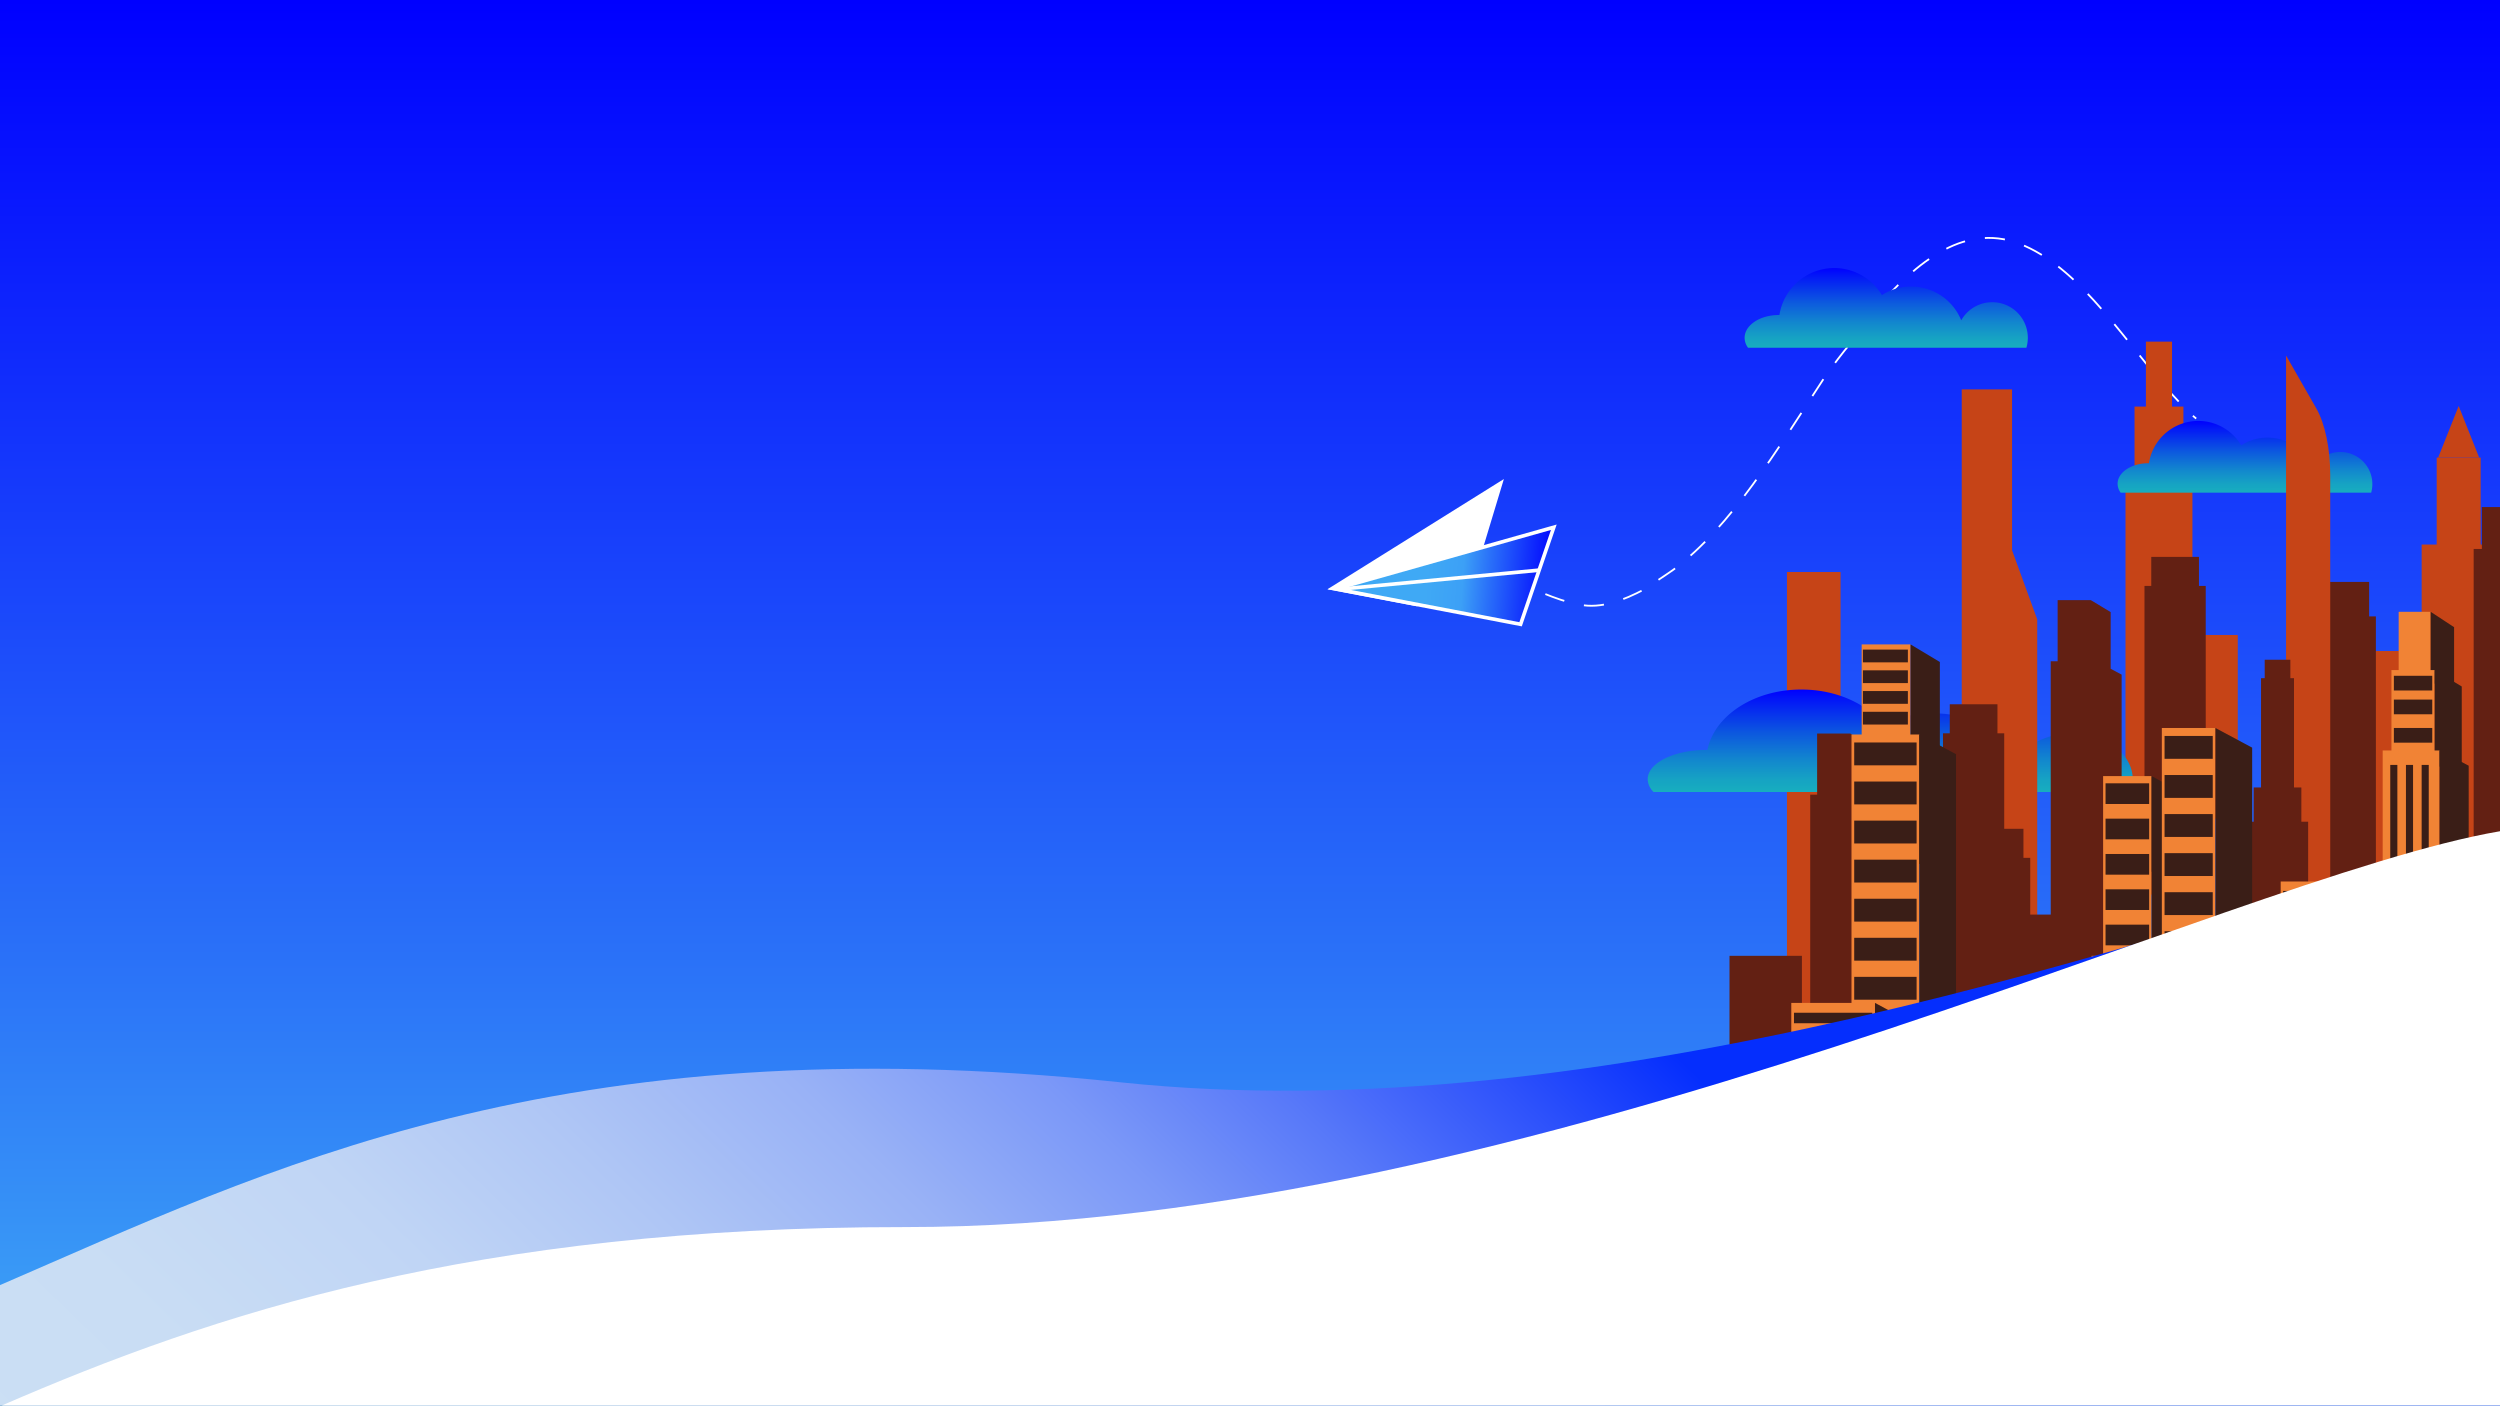 <svg xmlns="http://www.w3.org/2000/svg" xmlns:xlink="http://www.w3.org/1999/xlink" viewBox="0 0 1366 768"><rect x="0" y="0" width="1366" height="768" fill="#333333" stroke="none"/><defs><style>.a{fill:url(#a);}.b{fill:none;stroke-dasharray:11;}.b,.d,.e{stroke:#fff;stroke-miterlimit:10;}.c{fill:url(#b);}.d,.m{fill:#fff;}.d,.e{stroke-width:2px;}.e{fill:url(#c);}.f{fill:#c64417;}.g{fill:#632013;}.h{fill:url(#d);}.i{fill:url(#e);}.j{fill:#f18335;}.k{fill:#3a1e17;}.l{fill:url(#f);}</style><linearGradient id="a" x1="683" y1="768" x2="683" gradientUnits="userSpaceOnUse"><stop offset="0" stop-color="#3fa9f5"/><stop offset="0.32" stop-color="#2a71f8"/><stop offset="1" stop-color="blue"/></linearGradient><linearGradient id="b" x1="1030.62" y1="190" x2="1030.62" y2="146.45" gradientUnits="userSpaceOnUse"><stop offset="0" stop-color="#17aebf"/><stop offset="0.12" stop-color="#16a3c3"/><stop offset="0.32" stop-color="#1286ce"/><stop offset="0.58" stop-color="#0c57df"/><stop offset="0.9" stop-color="#0317f7"/><stop offset="1" stop-color="blue"/></linearGradient><linearGradient id="c" x1="778.41" y1="200.88" x2="895.4" y2="200.88" gradientTransform="matrix(0.99, 0.16, -0.07, 1, -22.91, -26.46)" gradientUnits="userSpaceOnUse"><stop offset="0.4" stop-color="#3fa9f5"/><stop offset="0.57" stop-color="#3ca0f6"/><stop offset="0.69" stop-color="#2a71f9"/><stop offset="1" stop-color="blue"/></linearGradient><linearGradient id="d" x1="1032.86" y1="432.76" x2="1032.86" y2="376.76" xlink:href="#b"/><linearGradient id="e" x1="1226.65" y1="269.2" x2="1226.65" y2="230" xlink:href="#b"/><linearGradient id="f" x1="874.8" y1="536.75" x2="206.67" y2="1227.66" gradientUnits="userSpaceOnUse"><stop offset="0" stop-color="#052efd"/><stop offset="0.08" stop-color="#2e52fb"/><stop offset="0.17" stop-color="#5778f9"/><stop offset="0.26" stop-color="#7b98f8"/><stop offset="0.36" stop-color="#99b2f6"/><stop offset="0.47" stop-color="#afc6f5"/><stop offset="0.58" stop-color="#c0d5f5"/><stop offset="0.71" stop-color="#c9ddf4"/><stop offset="0.89" stop-color="#cce0f4"/></linearGradient></defs><title>back</title><rect class="a" width="1366" height="768"/><path class="b" d="M823.88,316.64c13,4.18,25.73,11.34,39.07,13.73C875,332.76,887.08,328,898.51,322c5.09-3.58,10.81-7.16,15.88-10.75,31.77-23.88,55.9-64.48,82.58-105.09,5.08-7.16,9.53-13.13,14.61-19.1,1.9-3.59,3.81-6,5.72-9.56,26-31,52.08-54.93,83.21-45.38,32.39,10.75,55.89,47.77,83.2,80,5.62,6,10.73,12.07,16.29,16.6"/><path class="c" d="M1107.22,190a19.18,19.18,0,0,0,.78-5.44,19.44,19.44,0,0,0-36.38-9.54,29.54,29.54,0,0,0-43.34-13.78,30.33,30.33,0,0,0-56,10.88h-.36c-10.31,0-18.66,5.57-18.66,12.45a9.16,9.16,0,0,0,1.87,5.44Z"/><polyline class="d" points="774.62 330.34 773.4 330.11 728 321.47 819.99 264 809.32 299.29"/><line class="d" x1="819.16" y1="265.47" x2="778.67" y2="307.95"/><polygon class="e" points="729.76 321.76 830.85 341.11 849 288.08 729.76 321.76"/><path class="d" d="M732.05,321.91,841.31,311.5Z"/><rect class="f" x="976.38" y="312.55" width="29.3" height="341.56"/><rect class="f" x="1323.19" y="297.54" width="40.47" height="407.46"/><rect class="f" x="1331.41" y="250.03" width="24.02" height="144.64"/><polygon class="f" points="1343.42 221.83 1332.22 250.03 1354.62 250.03 1343.42 221.83"/><rect class="g" x="945" y="522.26" width="39.57" height="144.71"/><polygon class="g" points="1366 277.06 1366 689.6 1351.61 689.6 1351.61 299.95 1356.08 299.95 1356.08 277.06 1366 277.06"/><polygon class="f" points="1325.23 378.61 1325.23 355.72 1294.61 355.72 1294.61 378.61 1290.14 378.61 1290.14 523.32 1329.71 523.32 1329.71 378.61 1325.23 378.61"/><polygon class="g" points="1294.5 336.8 1294.5 317.96 1269.31 317.96 1269.31 336.8 1265.63 336.8 1265.63 657.33 1298.18 657.33 1298.18 336.8 1294.5 336.8"/><rect class="f" x="1201.65" y="346.95" width="21.07" height="100.36"/><polygon class="f" points="1193.01 257.71 1193.01 222.16 1186.8 222.16 1186.8 186.67 1172.52 186.67 1172.52 222.16 1166.31 222.16 1166.31 257.71 1161.38 257.71 1161.38 488.81 1197.94 488.81 1197.94 257.71 1193.01 257.71"/><path class="h" d="M1164,432.76a19.31,19.31,0,0,0,1.33-7c0-13.81-14.91-25-33.29-25-12.45,0-23.3,5.13-29,12.73-7.51-13.91-25.67-23.73-46.9-23.73a62.93,62.93,0,0,0-27.31,6c-9.07-11.39-25.64-19-44.6-19-26,0-47.48,14.31-51.32,33h-.61c-17.65,0-32,7.16-32,16a10.12,10.12,0,0,0,3.21,7Z"/><polygon class="f" points="1099.39 300.68 1099.39 212.78 1071.89 212.78 1071.89 464.05 1085.64 464.05 1085.64 514.21 1113.14 514.21 1113.14 338.42 1099.39 300.68"/><path class="i" d="M1295.6,269.2a17.5,17.5,0,0,0-32-13.49,26.6,26.6,0,0,0-39-12.4,27.3,27.3,0,0,0-50.42,9.8h-.32c-9.28,0-16.8,5-16.8,11.2a8.26,8.26,0,0,0,1.69,4.9Z"/><path class="f" d="M1273.24,521.33H1249.1V194.26l16.59,29c4.73,8.28,7.55,21.86,7.55,36.35Z"/><polygon class="g" points="1153.27 365.41 1153.27 334.44 1142.42 327.92 1124.29 327.92 1124.29 361.32 1120.52 361.32 1120.52 543.98 1121.51 543.98 1144.64 543.98 1145.64 543.98 1159.26 543.98 1159.26 368.61 1153.27 365.41"/><polygon class="g" points="1021.86 438.3 1021.86 407.34 1011 400.81 992.87 400.81 992.87 434.21 989.1 434.21 989.1 616.88 990.1 616.88 1013.23 616.88 1014.23 616.88 1027.85 616.88 1027.85 441.5 1021.86 438.3"/><polygon class="g" points="1201.51 320.15 1201.51 304.28 1175.45 304.28 1175.45 320.15 1171.75 320.15 1171.75 476.29 1205.21 476.29 1205.21 320.15 1201.51 320.15"/><polygon class="g" points="1121.55 499.73 1109.32 499.73 1109.32 468.72 1105.61 468.72 1105.61 452.85 1095.11 452.85 1095.11 400.68 1091.41 400.68 1091.41 384.81 1065.35 384.81 1065.35 400.68 1061.65 400.68 1061.65 516.84 1061.65 556.83 1061.65 672.99 1095.11 672.99 1095.11 624.86 1109.32 624.86 1109.32 602.89 1121.55 602.89 1121.55 499.73"/><polygon class="g" points="1257.46 448.98 1257.46 430.27 1253.44 430.27 1253.44 370.55 1251.45 370.55 1251.45 360.48 1237.43 360.48 1237.43 370.55 1235.43 370.55 1235.43 430.27 1231.41 430.27 1231.41 448.98 1227.71 448.98 1227.71 667.57 1261.17 667.57 1261.17 448.98 1257.46 448.98"/><rect class="j" x="1310.63" y="334.29" width="17.48" height="38.37"/><polygon class="k" points="1340.92 342.69 1328.11 334.29 1328.11 372.66 1340.92 378.38 1340.92 342.69"/><rect class="j" x="1306.69" y="366.13" width="23.61" height="51.81"/><rect class="k" x="1308.01" y="397.76" width="20.98" height="8.03"/><rect class="k" x="1308.01" y="382.25" width="20.98" height="8.03"/><rect class="k" x="1308.01" y="369.25" width="20.98" height="8.03"/><polygon class="k" points="1345.1 375.1 1330.3 366.13 1330.3 417.95 1345.1 423.3 1345.1 375.1"/><rect class="j" x="1301.9" y="410.05" width="31.06" height="252.92"/><rect class="k" x="1323.19" y="417.95" width="3.88" height="245.02"/><rect class="k" x="1314.61" y="417.95" width="3.88" height="245.02"/><rect class="k" x="1306.04" y="417.95" width="3.88" height="245.02"/><polygon class="k" points="1348.89 418.37 1332.96 410.06 1332.96 676.4 1348.89 676.4 1348.89 418.37"/><rect class="j" x="1017.22" y="352.11" width="26.72" height="119.94"/><polygon class="k" points="1059.94 472.05 1043.94 472.05 1043.94 352.11 1059.94 361.72 1059.94 472.05"/><rect class="j" x="1011.66" y="401.33" width="37.03" height="269.2"/><rect class="k" x="1013.14" y="405.69" width="34.09" height="12.49"/><rect class="k" x="1013.14" y="427.03" width="34.09" height="12.49"/><rect class="k" x="1013.14" y="448.38" width="34.09" height="12.49"/><rect class="k" x="1013.14" y="469.72" width="34.09" height="12.49"/><rect class="k" x="1013.14" y="491.07" width="34.09" height="12.49"/><rect class="k" x="1013.14" y="512.41" width="34.09" height="12.49"/><rect class="k" x="1013.14" y="533.75" width="34.09" height="12.49"/><rect class="k" x="1013.14" y="555.1" width="34.09" height="12.49"/><rect class="k" x="1013.14" y="576.44" width="34.09" height="12.49"/><rect class="k" x="1013.14" y="597.79" width="34.09" height="12.49"/><rect class="k" x="1013.14" y="619.13" width="34.09" height="12.49"/><rect class="k" x="1013.14" y="640.48" width="34.09" height="12.49"/><rect class="k" x="1013.14" y="661.82" width="34.09" height="8.71"/><polygon class="k" points="1068.77 670.53 1048.7 670.53 1048.7 401.33 1068.77 412.08 1068.77 670.53"/><rect class="k" x="1017.89" y="354.94" width="24.57" height="6.97"/><rect class="k" x="1017.89" y="366.27" width="24.57" height="6.97"/><rect class="k" x="1017.89" y="377.59" width="24.57" height="6.97"/><rect class="k" x="1017.89" y="388.92" width="24.57" height="6.97"/><rect class="j" x="1149.14" y="424.06" width="26.48" height="243.5"/><rect class="k" x="1150.47" y="428" width="23.82" height="11.3"/><rect class="k" x="1150.47" y="447.31" width="23.82" height="11.3"/><rect class="k" x="1150.47" y="466.62" width="23.82" height="11.3"/><rect class="k" x="1150.47" y="485.92" width="23.82" height="11.3"/><rect class="k" x="1150.47" y="505.23" width="23.82" height="11.3"/><rect class="k" x="1150.47" y="524.54" width="23.82" height="11.3"/><rect class="k" x="1150.47" y="543.84" width="23.82" height="11.3"/><rect class="k" x="1150.47" y="563.15" width="23.82" height="11.3"/><rect class="k" x="1150.47" y="582.46" width="23.82" height="11.3"/><rect class="k" x="1150.47" y="601.76" width="23.82" height="11.3"/><rect class="k" x="1150.47" y="621.07" width="23.82" height="11.3"/><rect class="k" x="1150.47" y="640.38" width="23.82" height="11.3"/><rect class="k" x="1150.47" y="659.69" width="23.82" height="7.88"/><polygon class="k" points="1193.78 667.57 1175.62 667.57 1175.62 424.06 1193.78 433.78 1193.78 667.57"/><rect class="j" x="1181.23" y="397.77" width="29.27" height="269.2"/><rect class="k" x="1182.71" y="402.12" width="26.33" height="12.49"/><rect class="k" x="1182.71" y="423.47" width="26.33" height="12.49"/><rect class="k" x="1182.71" y="444.81" width="26.33" height="12.49"/><rect class="k" x="1182.71" y="466.16" width="26.33" height="12.49"/><rect class="k" x="1182.71" y="487.5" width="26.33" height="12.49"/><rect class="k" x="1182.71" y="508.84" width="26.33" height="12.49"/><rect class="k" x="1182.71" y="530.19" width="26.33" height="12.49"/><rect class="k" x="1182.71" y="551.53" width="26.33" height="12.49"/><rect class="k" x="1182.71" y="572.88" width="26.33" height="12.49"/><rect class="k" x="1182.71" y="594.22" width="26.33" height="12.49"/><rect class="k" x="1182.71" y="615.57" width="26.33" height="12.49"/><rect class="k" x="1182.71" y="636.91" width="26.33" height="12.49"/><rect class="k" x="1182.71" y="658.26" width="26.33" height="8.71"/><polygon class="k" points="1230.58 666.97 1210.51 666.97 1210.51 397.77 1230.58 408.51 1230.58 666.97"/><rect class="j" x="1142.83" y="522.26" width="40.54" height="148.22"/><rect class="k" x="1144.67" y="663.33" width="36.87" height="7.15"/><rect class="k" x="1144.67" y="644.14" width="36.87" height="7.15"/><rect class="k" x="1144.67" y="624.94" width="36.87" height="7.15"/><rect class="k" x="1144.67" y="605.75" width="36.87" height="7.15"/><rect class="k" x="1144.67" y="586.55" width="36.87" height="7.15"/><rect class="k" x="1144.67" y="567.35" width="36.87" height="7.15"/><rect class="k" x="1144.67" y="548.16" width="36.87" height="7.15"/><rect class="k" x="1144.67" y="528.96" width="36.87" height="7.15"/><polygon class="k" points="1208.41 670.49 1183.37 670.49 1183.37 522.26 1208.41 535.66 1208.41 670.49"/><rect class="j" x="1081.2" y="572.94" width="32.5" height="118.85"/><rect class="k" x="1082.67" y="686.05" width="29.56" height="5.74"/><rect class="k" x="1082.67" y="670.66" width="29.56" height="5.74"/><rect class="k" x="1082.67" y="655.27" width="29.56" height="5.74"/><rect class="k" x="1082.67" y="639.88" width="29.56" height="5.74"/><rect class="k" x="1082.67" y="624.49" width="29.56" height="5.74"/><rect class="k" x="1082.67" y="609.1" width="29.56" height="5.74"/><rect class="k" x="1082.67" y="593.71" width="29.56" height="5.74"/><rect class="k" x="1082.67" y="578.32" width="29.56" height="5.74"/><polygon class="k" points="1133.77 691.79 1113.7 691.79 1113.7 572.94 1133.77 583.69 1133.77 691.79"/><rect class="j" x="1275.53" y="551.4" width="32.5" height="118.85"/><rect class="k" x="1277" y="664.51" width="29.56" height="5.74"/><rect class="k" x="1277" y="649.12" width="29.56" height="5.74"/><rect class="k" x="1277" y="633.72" width="29.56" height="5.74"/><rect class="k" x="1277" y="618.33" width="29.56" height="5.74"/><rect class="k" x="1277" y="602.94" width="29.56" height="5.74"/><rect class="k" x="1277" y="587.55" width="29.56" height="5.74"/><rect class="k" x="1277" y="572.16" width="29.56" height="5.74"/><rect class="k" x="1277" y="556.77" width="29.56" height="5.74"/><polygon class="k" points="1328.11 670.24 1308.04 670.24 1308.04 551.4 1328.11 562.14 1328.11 670.24"/><rect class="j" x="978.76" y="547.99" width="45.73" height="118.85"/><rect class="k" x="980.23" y="661.1" width="42.79" height="5.74"/><rect class="k" x="980.23" y="645.71" width="42.79" height="5.74"/><rect class="k" x="980.23" y="630.32" width="42.79" height="5.74"/><rect class="k" x="980.23" y="614.93" width="42.79" height="5.74"/><rect class="k" x="980.23" y="599.54" width="42.79" height="5.74"/><rect class="k" x="980.23" y="584.14" width="42.79" height="5.74"/><rect class="k" x="980.23" y="568.75" width="42.79" height="5.74"/><rect class="k" x="980.23" y="553.36" width="42.79" height="5.74"/><polygon class="k" points="1044.57 666.84 1024.49 666.84 1024.49 547.99 1044.57 558.73 1044.57 666.84"/><rect class="j" x="1246.17" y="481.65" width="29.27" height="193.33"/><rect class="k" x="1269.54" y="486.8" width="3.98" height="188.18"/><rect class="k" x="1262.19" y="486.8" width="3.98" height="188.18"/><rect class="k" x="1254.84" y="486.8" width="3.98" height="188.18"/><rect class="k" x="1247.5" y="486.8" width="3.98" height="188.18"/><polygon class="k" points="1295.52 674.98 1275.44 674.98 1275.44 481.65 1295.52 492.39 1295.52 674.98"/><rect class="j" x="1102.88" y="547.29" width="45.73" height="118.85"/><rect class="k" x="1055.16" y="609.68" width="110.59" height="2.28" transform="translate(1721.28 -499.64) rotate(90)"/><rect class="k" x="1061.28" y="609.68" width="110.59" height="2.28" transform="translate(1727.39 -505.75) rotate(90)"/><rect class="k" x="1067.39" y="609.68" width="110.59" height="2.28" transform="translate(1733.5 -511.87) rotate(90)"/><rect class="k" x="1073.51" y="609.68" width="110.59" height="2.28" transform="translate(1739.62 -517.98) rotate(90)"/><rect class="k" x="1079.62" y="609.68" width="110.59" height="2.28" transform="translate(1745.73 -524.09) rotate(90)"/><rect class="k" x="1085.73" y="609.68" width="110.59" height="2.28" transform="translate(1751.85 -530.21) rotate(90)"/><polygon class="k" points="1168.68 666.13 1148.61 666.13 1148.61 547.29 1168.68 558.03 1168.68 666.13"/><path class="l" d="M1366,454.66V768H0V702.18c144.65-62.5,304.75-143.25,612.39-110.79C873.94,619,1169.23,515.25,1366,454.66Z"/><path class="m" d="M1366,454.18V768H.9c115.55-50.17,257.83-97.6,493.4-97.52,341.82.12,723-190.79,871.54-216.27Z"/></svg>
